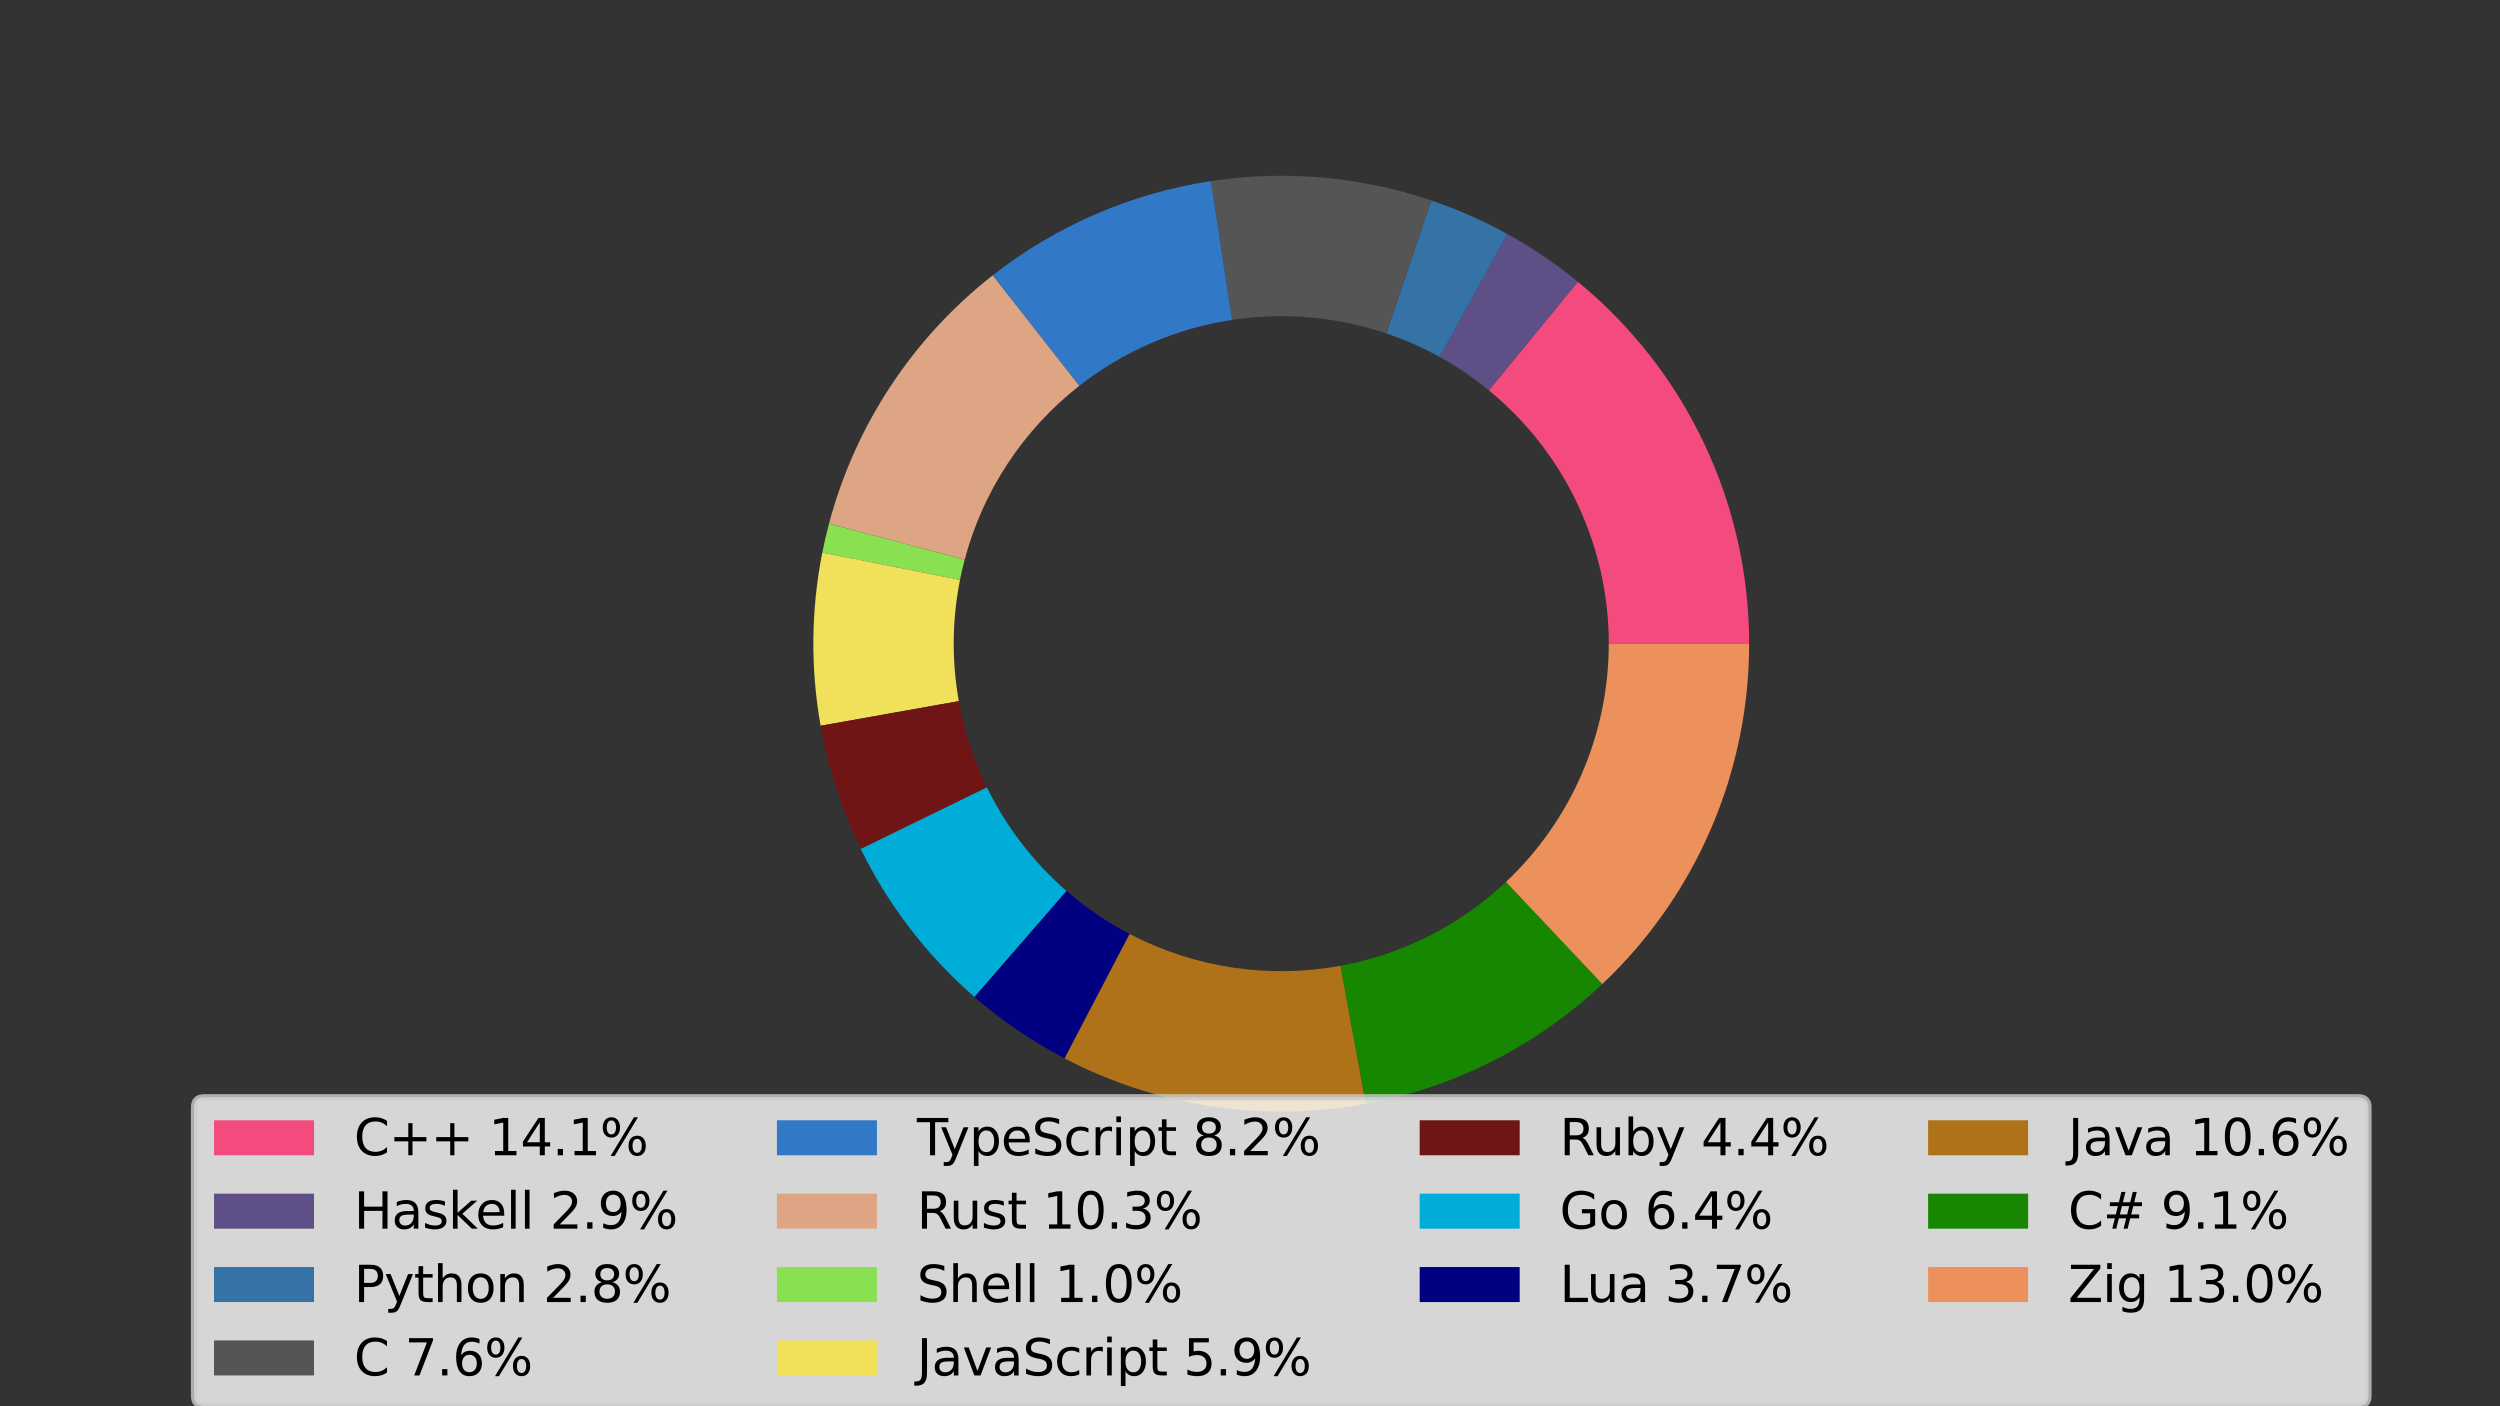 <?xml version="1.0" encoding="utf-8" standalone="no"?>
<!DOCTYPE svg PUBLIC "-//W3C//DTD SVG 1.1//EN"
  "http://www.w3.org/Graphics/SVG/1.1/DTD/svg11.dtd">
<svg xmlns:xlink="http://www.w3.org/1999/xlink" width="400pt" height="225pt" viewBox="0 0 400 225" xmlns="http://www.w3.org/2000/svg" version="1.1">
 <rect x="0" y="0" width="400" height="225" fill="#333333" stroke="none"/>
 <defs>
  <style type="text/css">*{stroke-linejoin: round; stroke-linecap: butt}</style>
 </defs>
 <g id="figure_1">
  <g id="patch_1">
   <path d="M 0 225 
L 400 225 
L 400 0 
L 0 0 
L 0 225 
z
" style="fill: none"/>
  </g>
  <g id="axes_1">
   <g id="patch_2">
    <path d="M 257.405 102.987 
C 257.405 95.232 255.683 87.573 252.365 80.564 
C 249.047 73.554 244.214 67.368 238.215 62.453 
L 252.451 45.081 
C 261.02 52.103 267.924 60.94 272.664 70.954 
C 277.405 80.967 279.864 91.908 279.864 102.987 
z
" clip-path="url(#p835b3490e9)" style="fill: #f34b7d"/>
   </g>
   <g id="patch_3">
    <path d="M 238.215 62.453 
C 236.985 61.445 235.709 60.493 234.392 59.601 
C 233.075 58.709 231.718 57.877 230.325 57.108 
L 241.179 37.446 
C 243.169 38.544 245.107 39.732 246.989 41.007 
C 248.87 42.281 250.693 43.641 252.451 45.081 
z
" clip-path="url(#p835b3490e9)" style="fill: #5e5086"/>
   </g>
   <g id="patch_4">
    <path d="M 230.325 57.108 
C 228.964 56.357 227.57 55.666 226.148 55.039 
C 224.725 54.411 223.276 53.848 221.803 53.349 
L 229.005 32.076 
C 231.108 32.788 233.179 33.593 235.211 34.49 
C 237.244 35.386 239.235 36.372 241.179 37.446 
z
" clip-path="url(#p835b3490e9)" style="fill: #3572a5"/>
   </g>
   <g id="patch_5">
    <path d="M 221.803 53.349 
C 217.849 52.011 213.75 51.149 209.592 50.784 
C 205.433 50.418 201.246 50.55 197.12 51.178 
L 193.742 28.974 
C 199.638 28.078 205.619 27.888 211.559 28.411 
C 217.5 28.933 223.356 30.164 229.005 32.076 
z
" clip-path="url(#p835b3490e9)" style="fill: #555555"/>
   </g>
   <g id="patch_6">
    <path d="M 197.12 51.178 
C 192.678 51.854 188.343 53.097 184.219 54.879 
C 180.095 56.66 176.217 58.965 172.681 61.735 
L 158.829 44.056 
C 163.881 40.098 169.421 36.806 175.312 34.261 
C 181.204 31.716 187.398 29.939 193.742 28.974 
z
" clip-path="url(#p835b3490e9)" style="fill: #3178c6"/>
   </g>
   <g id="patch_7">
    <path d="M 172.681 61.735 
C 168.223 65.227 164.361 69.419 161.245 74.146 
C 158.129 78.874 155.8 84.076 154.348 89.549 
L 132.639 83.789 
C 134.714 75.971 138.042 68.54 142.493 61.786 
C 146.945 55.032 152.462 49.044 158.829 44.056 
z
" clip-path="url(#p835b3490e9)" style="fill: #dea584"/>
   </g>
   <g id="patch_8">
    <path d="M 154.348 89.549 
C 154.206 90.084 154.072 90.621 153.947 91.161 
C 153.822 91.7 153.706 92.241 153.598 92.785 
L 131.569 88.412 
C 131.723 87.636 131.889 86.863 132.067 86.092 
C 132.246 85.322 132.437 84.554 132.639 83.789 
z
" clip-path="url(#p835b3490e9)" style="fill: #89e051"/>
   </g>
   <g id="patch_9">
    <path d="M 153.598 92.785 
C 152.964 95.976 152.63 99.22 152.598 102.474 
C 152.566 105.728 152.837 108.978 153.408 112.181 
L 131.297 116.121 
C 130.482 111.545 130.094 106.902 130.14 102.254 
C 130.185 97.606 130.664 92.972 131.569 88.412 
z
" clip-path="url(#p835b3490e9)" style="fill: #f1e05a"/>
   </g>
   <g id="patch_10">
    <path d="M 153.408 112.181 
C 153.834 114.571 154.425 116.928 155.178 119.236 
C 155.931 121.544 156.843 123.797 157.908 125.978 
L 137.726 135.832 
C 136.204 132.716 134.901 129.497 133.826 126.2 
C 132.751 122.903 131.906 119.536 131.297 116.121 
z
" clip-path="url(#p835b3490e9)" style="fill: #701516"/>
   </g>
   <g id="patch_11">
    <path d="M 157.908 125.978 
C 159.449 129.134 161.303 132.127 163.442 134.912 
C 165.582 137.697 167.996 140.26 170.648 142.562 
L 155.926 159.523 
C 152.137 156.234 148.688 152.573 145.632 148.594 
C 142.576 144.616 139.927 140.34 137.726 135.832 
z
" clip-path="url(#p835b3490e9)" style="fill: #00add8"/>
   </g>
   <g id="patch_12">
    <path d="M 170.648 142.562 
C 172.188 143.899 173.805 145.145 175.491 146.294 
C 177.177 147.442 178.928 148.491 180.736 149.436 
L 170.337 169.342 
C 167.754 167.993 165.252 166.494 162.844 164.854 
C 160.436 163.213 158.126 161.433 155.926 159.523 
z
" clip-path="url(#p835b3490e9)" style="fill: #000080"/>
   </g>
   <g id="patch_13">
    <path d="M 180.736 149.436 
C 185.883 152.125 191.442 153.939 197.185 154.806 
C 202.927 155.672 208.774 155.577 214.486 154.526 
L 218.551 176.614 
C 210.392 178.116 202.039 178.251 193.835 177.014 
C 185.632 175.776 177.69 173.184 170.337 169.342 
z
" clip-path="url(#p835b3490e9)" style="fill: #b07219"/>
   </g>
   <g id="patch_14">
    <path d="M 214.486 154.526 
C 219.426 153.617 224.21 152.002 228.691 149.731 
C 233.172 147.46 237.303 144.556 240.957 141.11 
L 256.367 157.448 
C 251.147 162.372 245.245 166.52 238.844 169.764 
C 232.443 173.008 225.609 175.315 218.551 176.614 
z
" clip-path="url(#p835b3490e9)" style="fill: #178600"/>
   </g>
   <g id="patch_15">
    <path d="M 240.957 141.11 
C 246.151 136.211 250.289 130.302 253.117 123.747 
C 255.946 117.191 257.405 110.126 257.405 102.987 
L 279.864 102.987 
C 279.864 113.186 277.78 123.279 273.739 132.644 
C 269.699 142.009 263.787 150.45 256.367 157.448 
z
" clip-path="url(#p835b3490e9)" style="fill: #ec915c"/>
   </g>
  </g>
  <g id="axes_2">
   <g id="legend_1">
    <g id="patch_16">
     <path d="M 32.645 224.935 
L 377.355 224.935 
Q 378.955 224.935 378.955 223.335 
L 378.955 177.165 
Q 378.955 175.565 377.355 175.565 
L 32.645 175.565 
Q 31.045 175.565 31.045 177.165 
L 31.045 223.335 
Q 31.045 224.935 32.645 224.935 
z
" style="fill: #ffffff; opacity: 0.8; stroke: #cccccc; stroke-linejoin: miter"/>
    </g>
    <g id="patch_17">
     <path d="M 34.245 184.844 
L 50.245 184.844 
L 50.245 179.244 
L 34.245 179.244 
z
" style="fill: #f34b7d"/>
    </g>
    <g id="text_1">
     <!-- C++ 14.1% -->
     <g transform="translate(56.645 184.844) scale(0.08 -0.08)">
      <defs>
       <path id="DejaVuSans-43" d="M 4122 4306 
L 4122 3641 
Q 3803 3938 3442 4084 
Q 3081 4231 2675 4231 
Q 1875 4231 1450 3742 
Q 1025 3253 1025 2328 
Q 1025 1406 1450 917 
Q 1875 428 2675 428 
Q 3081 428 3442 575 
Q 3803 722 4122 1019 
L 4122 359 
Q 3791 134 3420 21 
Q 3050 -91 2638 -91 
Q 1578 -91 968 557 
Q 359 1206 359 2328 
Q 359 3453 968 4101 
Q 1578 4750 2638 4750 
Q 3056 4750 3426 4639 
Q 3797 4528 4122 4306 
z
" transform="scale(0.016)"/>
       <path id="DejaVuSans-2b" d="M 2944 4013 
L 2944 2272 
L 4684 2272 
L 4684 1741 
L 2944 1741 
L 2944 0 
L 2419 0 
L 2419 1741 
L 678 1741 
L 678 2272 
L 2419 2272 
L 2419 4013 
L 2944 4013 
z
" transform="scale(0.016)"/>
       <path id="DejaVuSans-20" transform="scale(0.016)"/>
       <path id="DejaVuSans-31" d="M 794 531 
L 1825 531 
L 1825 4091 
L 703 3866 
L 703 4441 
L 1819 4666 
L 2450 4666 
L 2450 531 
L 3481 531 
L 3481 0 
L 794 0 
L 794 531 
z
" transform="scale(0.016)"/>
       <path id="DejaVuSans-34" d="M 2419 4116 
L 825 1625 
L 2419 1625 
L 2419 4116 
z
M 2253 4666 
L 3047 4666 
L 3047 1625 
L 3713 1625 
L 3713 1100 
L 3047 1100 
L 3047 0 
L 2419 0 
L 2419 1100 
L 313 1100 
L 313 1709 
L 2253 4666 
z
" transform="scale(0.016)"/>
       <path id="DejaVuSans-2e" d="M 684 794 
L 1344 794 
L 1344 0 
L 684 0 
L 684 794 
z
" transform="scale(0.016)"/>
       <path id="DejaVuSans-25" d="M 4653 2053 
Q 4381 2053 4226 1822 
Q 4072 1591 4072 1178 
Q 4072 772 4226 539 
Q 4381 306 4653 306 
Q 4919 306 5073 539 
Q 5228 772 5228 1178 
Q 5228 1588 5073 1820 
Q 4919 2053 4653 2053 
z
M 4653 2450 
Q 5147 2450 5437 2106 
Q 5728 1763 5728 1178 
Q 5728 594 5436 251 
Q 5144 -91 4653 -91 
Q 4153 -91 3862 251 
Q 3572 594 3572 1178 
Q 3572 1766 3864 2108 
Q 4156 2450 4653 2450 
z
M 1428 4353 
Q 1159 4353 1004 4120 
Q 850 3888 850 3481 
Q 850 3069 1003 2837 
Q 1156 2606 1428 2606 
Q 1700 2606 1854 2837 
Q 2009 3069 2009 3481 
Q 2009 3884 1853 4118 
Q 1697 4353 1428 4353 
z
M 4250 4750 
L 4750 4750 
L 1831 -91 
L 1331 -91 
L 4250 4750 
z
M 1428 4750 
Q 1922 4750 2215 4408 
Q 2509 4066 2509 3481 
Q 2509 2891 2217 2550 
Q 1925 2209 1428 2209 
Q 931 2209 642 2551 
Q 353 2894 353 3481 
Q 353 4063 643 4406 
Q 934 4750 1428 4750 
z
" transform="scale(0.016)"/>
      </defs>
      <use xlink:href="#DejaVuSans-43"/>
      <use xlink:href="#DejaVuSans-2b" transform="translate(69.824 0)"/>
      <use xlink:href="#DejaVuSans-2b" transform="translate(153.613 0)"/>
      <use xlink:href="#DejaVuSans-20" transform="translate(237.402 0)"/>
      <use xlink:href="#DejaVuSans-31" transform="translate(269.189 0)"/>
      <use xlink:href="#DejaVuSans-34" transform="translate(332.812 0)"/>
      <use xlink:href="#DejaVuSans-2e" transform="translate(396.436 0)"/>
      <use xlink:href="#DejaVuSans-31" transform="translate(428.223 0)"/>
      <use xlink:href="#DejaVuSans-25" transform="translate(491.846 0)"/>
     </g>
    </g>
    <g id="patch_18">
     <path d="M 34.245 196.586 
L 50.245 196.586 
L 50.245 190.986 
L 34.245 190.986 
z
" style="fill: #5e5086"/>
    </g>
    <g id="text_2">
     <!-- Haskell 2.9% -->
     <g transform="translate(56.645 196.586) scale(0.08 -0.08)">
      <defs>
       <path id="DejaVuSans-48" d="M 628 4666 
L 1259 4666 
L 1259 2753 
L 3553 2753 
L 3553 4666 
L 4184 4666 
L 4184 0 
L 3553 0 
L 3553 2222 
L 1259 2222 
L 1259 0 
L 628 0 
L 628 4666 
z
" transform="scale(0.016)"/>
       <path id="DejaVuSans-61" d="M 2194 1759 
Q 1497 1759 1228 1600 
Q 959 1441 959 1056 
Q 959 750 1161 570 
Q 1363 391 1709 391 
Q 2188 391 2477 730 
Q 2766 1069 2766 1631 
L 2766 1759 
L 2194 1759 
z
M 3341 1997 
L 3341 0 
L 2766 0 
L 2766 531 
Q 2569 213 2275 61 
Q 1981 -91 1556 -91 
Q 1019 -91 701 211 
Q 384 513 384 1019 
Q 384 1609 779 1909 
Q 1175 2209 1959 2209 
L 2766 2209 
L 2766 2266 
Q 2766 2663 2505 2880 
Q 2244 3097 1772 3097 
Q 1472 3097 1187 3025 
Q 903 2953 641 2809 
L 641 3341 
Q 956 3463 1253 3523 
Q 1550 3584 1831 3584 
Q 2591 3584 2966 3190 
Q 3341 2797 3341 1997 
z
" transform="scale(0.016)"/>
       <path id="DejaVuSans-73" d="M 2834 3397 
L 2834 2853 
Q 2591 2978 2328 3040 
Q 2066 3103 1784 3103 
Q 1356 3103 1142 2972 
Q 928 2841 928 2578 
Q 928 2378 1081 2264 
Q 1234 2150 1697 2047 
L 1894 2003 
Q 2506 1872 2764 1633 
Q 3022 1394 3022 966 
Q 3022 478 2636 193 
Q 2250 -91 1575 -91 
Q 1294 -91 989 -36 
Q 684 19 347 128 
L 347 722 
Q 666 556 975 473 
Q 1284 391 1588 391 
Q 1994 391 2212 530 
Q 2431 669 2431 922 
Q 2431 1156 2273 1281 
Q 2116 1406 1581 1522 
L 1381 1569 
Q 847 1681 609 1914 
Q 372 2147 372 2553 
Q 372 3047 722 3315 
Q 1072 3584 1716 3584 
Q 2034 3584 2315 3537 
Q 2597 3491 2834 3397 
z
" transform="scale(0.016)"/>
       <path id="DejaVuSans-6b" d="M 581 4863 
L 1159 4863 
L 1159 1991 
L 2875 3500 
L 3609 3500 
L 1753 1863 
L 3688 0 
L 2938 0 
L 1159 1709 
L 1159 0 
L 581 0 
L 581 4863 
z
" transform="scale(0.016)"/>
       <path id="DejaVuSans-65" d="M 3597 1894 
L 3597 1613 
L 953 1613 
Q 991 1019 1311 708 
Q 1631 397 2203 397 
Q 2534 397 2845 478 
Q 3156 559 3463 722 
L 3463 178 
Q 3153 47 2828 -22 
Q 2503 -91 2169 -91 
Q 1331 -91 842 396 
Q 353 884 353 1716 
Q 353 2575 817 3079 
Q 1281 3584 2069 3584 
Q 2775 3584 3186 3129 
Q 3597 2675 3597 1894 
z
M 3022 2063 
Q 3016 2534 2758 2815 
Q 2500 3097 2075 3097 
Q 1594 3097 1305 2825 
Q 1016 2553 972 2059 
L 3022 2063 
z
" transform="scale(0.016)"/>
       <path id="DejaVuSans-6c" d="M 603 4863 
L 1178 4863 
L 1178 0 
L 603 0 
L 603 4863 
z
" transform="scale(0.016)"/>
       <path id="DejaVuSans-32" d="M 1228 531 
L 3431 531 
L 3431 0 
L 469 0 
L 469 531 
Q 828 903 1448 1529 
Q 2069 2156 2228 2338 
Q 2531 2678 2651 2914 
Q 2772 3150 2772 3378 
Q 2772 3750 2511 3984 
Q 2250 4219 1831 4219 
Q 1534 4219 1204 4116 
Q 875 4013 500 3803 
L 500 4441 
Q 881 4594 1212 4672 
Q 1544 4750 1819 4750 
Q 2544 4750 2975 4387 
Q 3406 4025 3406 3419 
Q 3406 3131 3298 2873 
Q 3191 2616 2906 2266 
Q 2828 2175 2409 1742 
Q 1991 1309 1228 531 
z
" transform="scale(0.016)"/>
       <path id="DejaVuSans-39" d="M 703 97 
L 703 672 
Q 941 559 1184 500 
Q 1428 441 1663 441 
Q 2288 441 2617 861 
Q 2947 1281 2994 2138 
Q 2813 1869 2534 1725 
Q 2256 1581 1919 1581 
Q 1219 1581 811 2004 
Q 403 2428 403 3163 
Q 403 3881 828 4315 
Q 1253 4750 1959 4750 
Q 2769 4750 3195 4129 
Q 3622 3509 3622 2328 
Q 3622 1225 3098 567 
Q 2575 -91 1691 -91 
Q 1453 -91 1209 -44 
Q 966 3 703 97 
z
M 1959 2075 
Q 2384 2075 2632 2365 
Q 2881 2656 2881 3163 
Q 2881 3666 2632 3958 
Q 2384 4250 1959 4250 
Q 1534 4250 1286 3958 
Q 1038 3666 1038 3163 
Q 1038 2656 1286 2365 
Q 1534 2075 1959 2075 
z
" transform="scale(0.016)"/>
      </defs>
      <use xlink:href="#DejaVuSans-48"/>
      <use xlink:href="#DejaVuSans-61" transform="translate(75.195 0)"/>
      <use xlink:href="#DejaVuSans-73" transform="translate(136.475 0)"/>
      <use xlink:href="#DejaVuSans-6b" transform="translate(188.574 0)"/>
      <use xlink:href="#DejaVuSans-65" transform="translate(242.859 0)"/>
      <use xlink:href="#DejaVuSans-6c" transform="translate(304.383 0)"/>
      <use xlink:href="#DejaVuSans-6c" transform="translate(332.166 0)"/>
      <use xlink:href="#DejaVuSans-20" transform="translate(359.949 0)"/>
      <use xlink:href="#DejaVuSans-32" transform="translate(391.736 0)"/>
      <use xlink:href="#DejaVuSans-2e" transform="translate(455.359 0)"/>
      <use xlink:href="#DejaVuSans-39" transform="translate(487.146 0)"/>
      <use xlink:href="#DejaVuSans-25" transform="translate(550.77 0)"/>
     </g>
    </g>
    <g id="patch_19">
     <path d="M 34.245 208.329 
L 50.245 208.329 
L 50.245 202.729 
L 34.245 202.729 
z
" style="fill: #3572a5"/>
    </g>
    <g id="text_3">
     <!-- Python 2.8% -->
     <g transform="translate(56.645 208.329) scale(0.08 -0.08)">
      <defs>
       <path id="DejaVuSans-50" d="M 1259 4147 
L 1259 2394 
L 2053 2394 
Q 2494 2394 2734 2622 
Q 2975 2850 2975 3272 
Q 2975 3691 2734 3919 
Q 2494 4147 2053 4147 
L 1259 4147 
z
M 628 4666 
L 2053 4666 
Q 2838 4666 3239 4311 
Q 3641 3956 3641 3272 
Q 3641 2581 3239 2228 
Q 2838 1875 2053 1875 
L 1259 1875 
L 1259 0 
L 628 0 
L 628 4666 
z
" transform="scale(0.016)"/>
       <path id="DejaVuSans-79" d="M 2059 -325 
Q 1816 -950 1584 -1140 
Q 1353 -1331 966 -1331 
L 506 -1331 
L 506 -850 
L 844 -850 
Q 1081 -850 1212 -737 
Q 1344 -625 1503 -206 
L 1606 56 
L 191 3500 
L 800 3500 
L 1894 763 
L 2988 3500 
L 3597 3500 
L 2059 -325 
z
" transform="scale(0.016)"/>
       <path id="DejaVuSans-74" d="M 1172 4494 
L 1172 3500 
L 2356 3500 
L 2356 3053 
L 1172 3053 
L 1172 1153 
Q 1172 725 1289 603 
Q 1406 481 1766 481 
L 2356 481 
L 2356 0 
L 1766 0 
Q 1100 0 847 248 
Q 594 497 594 1153 
L 594 3053 
L 172 3053 
L 172 3500 
L 594 3500 
L 594 4494 
L 1172 4494 
z
" transform="scale(0.016)"/>
       <path id="DejaVuSans-68" d="M 3513 2113 
L 3513 0 
L 2938 0 
L 2938 2094 
Q 2938 2591 2744 2837 
Q 2550 3084 2163 3084 
Q 1697 3084 1428 2787 
Q 1159 2491 1159 1978 
L 1159 0 
L 581 0 
L 581 4863 
L 1159 4863 
L 1159 2956 
Q 1366 3272 1645 3428 
Q 1925 3584 2291 3584 
Q 2894 3584 3203 3211 
Q 3513 2838 3513 2113 
z
" transform="scale(0.016)"/>
       <path id="DejaVuSans-6f" d="M 1959 3097 
Q 1497 3097 1228 2736 
Q 959 2375 959 1747 
Q 959 1119 1226 758 
Q 1494 397 1959 397 
Q 2419 397 2687 759 
Q 2956 1122 2956 1747 
Q 2956 2369 2687 2733 
Q 2419 3097 1959 3097 
z
M 1959 3584 
Q 2709 3584 3137 3096 
Q 3566 2609 3566 1747 
Q 3566 888 3137 398 
Q 2709 -91 1959 -91 
Q 1206 -91 779 398 
Q 353 888 353 1747 
Q 353 2609 779 3096 
Q 1206 3584 1959 3584 
z
" transform="scale(0.016)"/>
       <path id="DejaVuSans-6e" d="M 3513 2113 
L 3513 0 
L 2938 0 
L 2938 2094 
Q 2938 2591 2744 2837 
Q 2550 3084 2163 3084 
Q 1697 3084 1428 2787 
Q 1159 2491 1159 1978 
L 1159 0 
L 581 0 
L 581 3500 
L 1159 3500 
L 1159 2956 
Q 1366 3272 1645 3428 
Q 1925 3584 2291 3584 
Q 2894 3584 3203 3211 
Q 3513 2838 3513 2113 
z
" transform="scale(0.016)"/>
       <path id="DejaVuSans-38" d="M 2034 2216 
Q 1584 2216 1326 1975 
Q 1069 1734 1069 1313 
Q 1069 891 1326 650 
Q 1584 409 2034 409 
Q 2484 409 2743 651 
Q 3003 894 3003 1313 
Q 3003 1734 2745 1975 
Q 2488 2216 2034 2216 
z
M 1403 2484 
Q 997 2584 770 2862 
Q 544 3141 544 3541 
Q 544 4100 942 4425 
Q 1341 4750 2034 4750 
Q 2731 4750 3128 4425 
Q 3525 4100 3525 3541 
Q 3525 3141 3298 2862 
Q 3072 2584 2669 2484 
Q 3125 2378 3379 2068 
Q 3634 1759 3634 1313 
Q 3634 634 3220 271 
Q 2806 -91 2034 -91 
Q 1263 -91 848 271 
Q 434 634 434 1313 
Q 434 1759 690 2068 
Q 947 2378 1403 2484 
z
M 1172 3481 
Q 1172 3119 1398 2916 
Q 1625 2713 2034 2713 
Q 2441 2713 2670 2916 
Q 2900 3119 2900 3481 
Q 2900 3844 2670 4047 
Q 2441 4250 2034 4250 
Q 1625 4250 1398 4047 
Q 1172 3844 1172 3481 
z
" transform="scale(0.016)"/>
      </defs>
      <use xlink:href="#DejaVuSans-50"/>
      <use xlink:href="#DejaVuSans-79" transform="translate(60.303 0)"/>
      <use xlink:href="#DejaVuSans-74" transform="translate(119.482 0)"/>
      <use xlink:href="#DejaVuSans-68" transform="translate(158.691 0)"/>
      <use xlink:href="#DejaVuSans-6f" transform="translate(222.07 0)"/>
      <use xlink:href="#DejaVuSans-6e" transform="translate(283.252 0)"/>
      <use xlink:href="#DejaVuSans-20" transform="translate(346.631 0)"/>
      <use xlink:href="#DejaVuSans-32" transform="translate(378.418 0)"/>
      <use xlink:href="#DejaVuSans-2e" transform="translate(442.041 0)"/>
      <use xlink:href="#DejaVuSans-38" transform="translate(473.828 0)"/>
      <use xlink:href="#DejaVuSans-25" transform="translate(537.451 0)"/>
     </g>
    </g>
    <g id="patch_20">
     <path d="M 34.245 220.071 
L 50.245 220.071 
L 50.245 214.471 
L 34.245 214.471 
z
" style="fill: #555555"/>
    </g>
    <g id="text_4">
     <!-- C 7.6% -->
     <g transform="translate(56.645 220.071) scale(0.08 -0.08)">
      <defs>
       <path id="DejaVuSans-37" d="M 525 4666 
L 3525 4666 
L 3525 4397 
L 1831 0 
L 1172 0 
L 2766 4134 
L 525 4134 
L 525 4666 
z
" transform="scale(0.016)"/>
       <path id="DejaVuSans-36" d="M 2113 2584 
Q 1688 2584 1439 2293 
Q 1191 2003 1191 1497 
Q 1191 994 1439 701 
Q 1688 409 2113 409 
Q 2538 409 2786 701 
Q 3034 994 3034 1497 
Q 3034 2003 2786 2293 
Q 2538 2584 2113 2584 
z
M 3366 4563 
L 3366 3988 
Q 3128 4100 2886 4159 
Q 2644 4219 2406 4219 
Q 1781 4219 1451 3797 
Q 1122 3375 1075 2522 
Q 1259 2794 1537 2939 
Q 1816 3084 2150 3084 
Q 2853 3084 3261 2657 
Q 3669 2231 3669 1497 
Q 3669 778 3244 343 
Q 2819 -91 2113 -91 
Q 1303 -91 875 529 
Q 447 1150 447 2328 
Q 447 3434 972 4092 
Q 1497 4750 2381 4750 
Q 2619 4750 2861 4703 
Q 3103 4656 3366 4563 
z
" transform="scale(0.016)"/>
      </defs>
      <use xlink:href="#DejaVuSans-43"/>
      <use xlink:href="#DejaVuSans-20" transform="translate(69.824 0)"/>
      <use xlink:href="#DejaVuSans-37" transform="translate(101.611 0)"/>
      <use xlink:href="#DejaVuSans-2e" transform="translate(165.234 0)"/>
      <use xlink:href="#DejaVuSans-36" transform="translate(197.021 0)"/>
      <use xlink:href="#DejaVuSans-25" transform="translate(260.645 0)"/>
     </g>
    </g>
    <g id="patch_21">
     <path d="M 124.308 184.844 
L 140.308 184.844 
L 140.308 179.244 
L 124.308 179.244 
z
" style="fill: #3178c6"/>
    </g>
    <g id="text_5">
     <!-- TypeScript 8.2% -->
     <g transform="translate(146.708 184.844) scale(0.08 -0.08)">
      <defs>
       <path id="DejaVuSans-54" d="M -19 4666 
L 3928 4666 
L 3928 4134 
L 2272 4134 
L 2272 0 
L 1638 0 
L 1638 4134 
L -19 4134 
L -19 4666 
z
" transform="scale(0.016)"/>
       <path id="DejaVuSans-70" d="M 1159 525 
L 1159 -1331 
L 581 -1331 
L 581 3500 
L 1159 3500 
L 1159 2969 
Q 1341 3281 1617 3432 
Q 1894 3584 2278 3584 
Q 2916 3584 3314 3078 
Q 3713 2572 3713 1747 
Q 3713 922 3314 415 
Q 2916 -91 2278 -91 
Q 1894 -91 1617 61 
Q 1341 213 1159 525 
z
M 3116 1747 
Q 3116 2381 2855 2742 
Q 2594 3103 2138 3103 
Q 1681 3103 1420 2742 
Q 1159 2381 1159 1747 
Q 1159 1113 1420 752 
Q 1681 391 2138 391 
Q 2594 391 2855 752 
Q 3116 1113 3116 1747 
z
" transform="scale(0.016)"/>
       <path id="DejaVuSans-53" d="M 3425 4513 
L 3425 3897 
Q 3066 4069 2747 4153 
Q 2428 4238 2131 4238 
Q 1616 4238 1336 4038 
Q 1056 3838 1056 3469 
Q 1056 3159 1242 3001 
Q 1428 2844 1947 2747 
L 2328 2669 
Q 3034 2534 3370 2195 
Q 3706 1856 3706 1288 
Q 3706 609 3251 259 
Q 2797 -91 1919 -91 
Q 1588 -91 1214 -16 
Q 841 59 441 206 
L 441 856 
Q 825 641 1194 531 
Q 1563 422 1919 422 
Q 2459 422 2753 634 
Q 3047 847 3047 1241 
Q 3047 1584 2836 1778 
Q 2625 1972 2144 2069 
L 1759 2144 
Q 1053 2284 737 2584 
Q 422 2884 422 3419 
Q 422 4038 858 4394 
Q 1294 4750 2059 4750 
Q 2388 4750 2728 4690 
Q 3069 4631 3425 4513 
z
" transform="scale(0.016)"/>
       <path id="DejaVuSans-63" d="M 3122 3366 
L 3122 2828 
Q 2878 2963 2633 3030 
Q 2388 3097 2138 3097 
Q 1578 3097 1268 2742 
Q 959 2388 959 1747 
Q 959 1106 1268 751 
Q 1578 397 2138 397 
Q 2388 397 2633 464 
Q 2878 531 3122 666 
L 3122 134 
Q 2881 22 2623 -34 
Q 2366 -91 2075 -91 
Q 1284 -91 818 406 
Q 353 903 353 1747 
Q 353 2603 823 3093 
Q 1294 3584 2113 3584 
Q 2378 3584 2631 3529 
Q 2884 3475 3122 3366 
z
" transform="scale(0.016)"/>
       <path id="DejaVuSans-72" d="M 2631 2963 
Q 2534 3019 2420 3045 
Q 2306 3072 2169 3072 
Q 1681 3072 1420 2755 
Q 1159 2438 1159 1844 
L 1159 0 
L 581 0 
L 581 3500 
L 1159 3500 
L 1159 2956 
Q 1341 3275 1631 3429 
Q 1922 3584 2338 3584 
Q 2397 3584 2469 3576 
Q 2541 3569 2628 3553 
L 2631 2963 
z
" transform="scale(0.016)"/>
       <path id="DejaVuSans-69" d="M 603 3500 
L 1178 3500 
L 1178 0 
L 603 0 
L 603 3500 
z
M 603 4863 
L 1178 4863 
L 1178 4134 
L 603 4134 
L 603 4863 
z
" transform="scale(0.016)"/>
      </defs>
      <use xlink:href="#DejaVuSans-54"/>
      <use xlink:href="#DejaVuSans-79" transform="translate(45.459 0)"/>
      <use xlink:href="#DejaVuSans-70" transform="translate(104.639 0)"/>
      <use xlink:href="#DejaVuSans-65" transform="translate(168.115 0)"/>
      <use xlink:href="#DejaVuSans-53" transform="translate(229.639 0)"/>
      <use xlink:href="#DejaVuSans-63" transform="translate(293.115 0)"/>
      <use xlink:href="#DejaVuSans-72" transform="translate(348.096 0)"/>
      <use xlink:href="#DejaVuSans-69" transform="translate(389.209 0)"/>
      <use xlink:href="#DejaVuSans-70" transform="translate(416.992 0)"/>
      <use xlink:href="#DejaVuSans-74" transform="translate(480.469 0)"/>
      <use xlink:href="#DejaVuSans-20" transform="translate(519.678 0)"/>
      <use xlink:href="#DejaVuSans-38" transform="translate(551.465 0)"/>
      <use xlink:href="#DejaVuSans-2e" transform="translate(615.088 0)"/>
      <use xlink:href="#DejaVuSans-32" transform="translate(646.875 0)"/>
      <use xlink:href="#DejaVuSans-25" transform="translate(710.498 0)"/>
     </g>
    </g>
    <g id="patch_22">
     <path d="M 124.308 196.586 
L 140.308 196.586 
L 140.308 190.986 
L 124.308 190.986 
z
" style="fill: #dea584"/>
    </g>
    <g id="text_6">
     <!-- Rust 10.3% -->
     <g transform="translate(146.708 196.586) scale(0.08 -0.08)">
      <defs>
       <path id="DejaVuSans-52" d="M 2841 2188 
Q 3044 2119 3236 1894 
Q 3428 1669 3622 1275 
L 4263 0 
L 3584 0 
L 2988 1197 
Q 2756 1666 2539 1819 
Q 2322 1972 1947 1972 
L 1259 1972 
L 1259 0 
L 628 0 
L 628 4666 
L 2053 4666 
Q 2853 4666 3247 4331 
Q 3641 3997 3641 3322 
Q 3641 2881 3436 2590 
Q 3231 2300 2841 2188 
z
M 1259 4147 
L 1259 2491 
L 2053 2491 
Q 2509 2491 2742 2702 
Q 2975 2913 2975 3322 
Q 2975 3731 2742 3939 
Q 2509 4147 2053 4147 
L 1259 4147 
z
" transform="scale(0.016)"/>
       <path id="DejaVuSans-75" d="M 544 1381 
L 544 3500 
L 1119 3500 
L 1119 1403 
Q 1119 906 1312 657 
Q 1506 409 1894 409 
Q 2359 409 2629 706 
Q 2900 1003 2900 1516 
L 2900 3500 
L 3475 3500 
L 3475 0 
L 2900 0 
L 2900 538 
Q 2691 219 2414 64 
Q 2138 -91 1772 -91 
Q 1169 -91 856 284 
Q 544 659 544 1381 
z
M 1991 3584 
L 1991 3584 
z
" transform="scale(0.016)"/>
       <path id="DejaVuSans-30" d="M 2034 4250 
Q 1547 4250 1301 3770 
Q 1056 3291 1056 2328 
Q 1056 1369 1301 889 
Q 1547 409 2034 409 
Q 2525 409 2770 889 
Q 3016 1369 3016 2328 
Q 3016 3291 2770 3770 
Q 2525 4250 2034 4250 
z
M 2034 4750 
Q 2819 4750 3233 4129 
Q 3647 3509 3647 2328 
Q 3647 1150 3233 529 
Q 2819 -91 2034 -91 
Q 1250 -91 836 529 
Q 422 1150 422 2328 
Q 422 3509 836 4129 
Q 1250 4750 2034 4750 
z
" transform="scale(0.016)"/>
       <path id="DejaVuSans-33" d="M 2597 2516 
Q 3050 2419 3304 2112 
Q 3559 1806 3559 1356 
Q 3559 666 3084 287 
Q 2609 -91 1734 -91 
Q 1441 -91 1130 -33 
Q 819 25 488 141 
L 488 750 
Q 750 597 1062 519 
Q 1375 441 1716 441 
Q 2309 441 2620 675 
Q 2931 909 2931 1356 
Q 2931 1769 2642 2001 
Q 2353 2234 1838 2234 
L 1294 2234 
L 1294 2753 
L 1863 2753 
Q 2328 2753 2575 2939 
Q 2822 3125 2822 3475 
Q 2822 3834 2567 4026 
Q 2313 4219 1838 4219 
Q 1578 4219 1281 4162 
Q 984 4106 628 3988 
L 628 4550 
Q 988 4650 1302 4700 
Q 1616 4750 1894 4750 
Q 2613 4750 3031 4423 
Q 3450 4097 3450 3541 
Q 3450 3153 3228 2886 
Q 3006 2619 2597 2516 
z
" transform="scale(0.016)"/>
      </defs>
      <use xlink:href="#DejaVuSans-52"/>
      <use xlink:href="#DejaVuSans-75" transform="translate(64.982 0)"/>
      <use xlink:href="#DejaVuSans-73" transform="translate(128.361 0)"/>
      <use xlink:href="#DejaVuSans-74" transform="translate(180.461 0)"/>
      <use xlink:href="#DejaVuSans-20" transform="translate(219.67 0)"/>
      <use xlink:href="#DejaVuSans-31" transform="translate(251.457 0)"/>
      <use xlink:href="#DejaVuSans-30" transform="translate(315.08 0)"/>
      <use xlink:href="#DejaVuSans-2e" transform="translate(378.703 0)"/>
      <use xlink:href="#DejaVuSans-33" transform="translate(410.49 0)"/>
      <use xlink:href="#DejaVuSans-25" transform="translate(474.113 0)"/>
     </g>
    </g>
    <g id="patch_23">
     <path d="M 124.308 208.329 
L 140.308 208.329 
L 140.308 202.729 
L 124.308 202.729 
z
" style="fill: #89e051"/>
    </g>
    <g id="text_7">
     <!-- Shell 1.0% -->
     <g transform="translate(146.708 208.329) scale(0.08 -0.08)">
      <use xlink:href="#DejaVuSans-53"/>
      <use xlink:href="#DejaVuSans-68" transform="translate(63.477 0)"/>
      <use xlink:href="#DejaVuSans-65" transform="translate(126.855 0)"/>
      <use xlink:href="#DejaVuSans-6c" transform="translate(188.379 0)"/>
      <use xlink:href="#DejaVuSans-6c" transform="translate(216.162 0)"/>
      <use xlink:href="#DejaVuSans-20" transform="translate(243.945 0)"/>
      <use xlink:href="#DejaVuSans-31" transform="translate(275.732 0)"/>
      <use xlink:href="#DejaVuSans-2e" transform="translate(339.355 0)"/>
      <use xlink:href="#DejaVuSans-30" transform="translate(371.143 0)"/>
      <use xlink:href="#DejaVuSans-25" transform="translate(434.766 0)"/>
     </g>
    </g>
    <g id="patch_24">
     <path d="M 124.308 220.071 
L 140.308 220.071 
L 140.308 214.471 
L 124.308 214.471 
z
" style="fill: #f1e05a"/>
    </g>
    <g id="text_8">
     <!-- JavaScript 5.9% -->
     <g transform="translate(146.708 220.071) scale(0.08 -0.08)">
      <defs>
       <path id="DejaVuSans-4a" d="M 628 4666 
L 1259 4666 
L 1259 325 
Q 1259 -519 939 -900 
Q 619 -1281 -91 -1281 
L -331 -1281 
L -331 -750 
L -134 -750 
Q 284 -750 456 -515 
Q 628 -281 628 325 
L 628 4666 
z
" transform="scale(0.016)"/>
       <path id="DejaVuSans-76" d="M 191 3500 
L 800 3500 
L 1894 563 
L 2988 3500 
L 3597 3500 
L 2284 0 
L 1503 0 
L 191 3500 
z
" transform="scale(0.016)"/>
       <path id="DejaVuSans-35" d="M 691 4666 
L 3169 4666 
L 3169 4134 
L 1269 4134 
L 1269 2991 
Q 1406 3038 1543 3061 
Q 1681 3084 1819 3084 
Q 2600 3084 3056 2656 
Q 3513 2228 3513 1497 
Q 3513 744 3044 326 
Q 2575 -91 1722 -91 
Q 1428 -91 1123 -41 
Q 819 9 494 109 
L 494 744 
Q 775 591 1075 516 
Q 1375 441 1709 441 
Q 2250 441 2565 725 
Q 2881 1009 2881 1497 
Q 2881 1984 2565 2268 
Q 2250 2553 1709 2553 
Q 1456 2553 1204 2497 
Q 953 2441 691 2322 
L 691 4666 
z
" transform="scale(0.016)"/>
      </defs>
      <use xlink:href="#DejaVuSans-4a"/>
      <use xlink:href="#DejaVuSans-61" transform="translate(29.492 0)"/>
      <use xlink:href="#DejaVuSans-76" transform="translate(90.771 0)"/>
      <use xlink:href="#DejaVuSans-61" transform="translate(149.951 0)"/>
      <use xlink:href="#DejaVuSans-53" transform="translate(211.23 0)"/>
      <use xlink:href="#DejaVuSans-63" transform="translate(274.707 0)"/>
      <use xlink:href="#DejaVuSans-72" transform="translate(329.688 0)"/>
      <use xlink:href="#DejaVuSans-69" transform="translate(370.801 0)"/>
      <use xlink:href="#DejaVuSans-70" transform="translate(398.584 0)"/>
      <use xlink:href="#DejaVuSans-74" transform="translate(462.061 0)"/>
      <use xlink:href="#DejaVuSans-20" transform="translate(501.27 0)"/>
      <use xlink:href="#DejaVuSans-35" transform="translate(533.057 0)"/>
      <use xlink:href="#DejaVuSans-2e" transform="translate(596.68 0)"/>
      <use xlink:href="#DejaVuSans-39" transform="translate(628.467 0)"/>
      <use xlink:href="#DejaVuSans-25" transform="translate(692.09 0)"/>
     </g>
    </g>
    <g id="patch_25">
     <path d="M 227.15 184.844 
L 243.15 184.844 
L 243.15 179.244 
L 227.15 179.244 
z
" style="fill: #701516"/>
    </g>
    <g id="text_9">
     <!-- Ruby 4.4% -->
     <g transform="translate(249.55 184.844) scale(0.08 -0.08)">
      <defs>
       <path id="DejaVuSans-62" d="M 3116 1747 
Q 3116 2381 2855 2742 
Q 2594 3103 2138 3103 
Q 1681 3103 1420 2742 
Q 1159 2381 1159 1747 
Q 1159 1113 1420 752 
Q 1681 391 2138 391 
Q 2594 391 2855 752 
Q 3116 1113 3116 1747 
z
M 1159 2969 
Q 1341 3281 1617 3432 
Q 1894 3584 2278 3584 
Q 2916 3584 3314 3078 
Q 3713 2572 3713 1747 
Q 3713 922 3314 415 
Q 2916 -91 2278 -91 
Q 1894 -91 1617 61 
Q 1341 213 1159 525 
L 1159 0 
L 581 0 
L 581 4863 
L 1159 4863 
L 1159 2969 
z
" transform="scale(0.016)"/>
      </defs>
      <use xlink:href="#DejaVuSans-52"/>
      <use xlink:href="#DejaVuSans-75" transform="translate(64.982 0)"/>
      <use xlink:href="#DejaVuSans-62" transform="translate(128.361 0)"/>
      <use xlink:href="#DejaVuSans-79" transform="translate(191.838 0)"/>
      <use xlink:href="#DejaVuSans-20" transform="translate(251.018 0)"/>
      <use xlink:href="#DejaVuSans-34" transform="translate(282.805 0)"/>
      <use xlink:href="#DejaVuSans-2e" transform="translate(346.428 0)"/>
      <use xlink:href="#DejaVuSans-34" transform="translate(378.215 0)"/>
      <use xlink:href="#DejaVuSans-25" transform="translate(441.838 0)"/>
     </g>
    </g>
    <g id="patch_26">
     <path d="M 227.15 196.586 
L 243.15 196.586 
L 243.15 190.986 
L 227.15 190.986 
z
" style="fill: #00add8"/>
    </g>
    <g id="text_10">
     <!-- Go 6.4% -->
     <g transform="translate(249.55 196.586) scale(0.08 -0.08)">
      <defs>
       <path id="DejaVuSans-47" d="M 3809 666 
L 3809 1919 
L 2778 1919 
L 2778 2438 
L 4434 2438 
L 4434 434 
Q 4069 175 3628 42 
Q 3188 -91 2688 -91 
Q 1594 -91 976 548 
Q 359 1188 359 2328 
Q 359 3472 976 4111 
Q 1594 4750 2688 4750 
Q 3144 4750 3555 4637 
Q 3966 4525 4313 4306 
L 4313 3634 
Q 3963 3931 3569 4081 
Q 3175 4231 2741 4231 
Q 1884 4231 1454 3753 
Q 1025 3275 1025 2328 
Q 1025 1384 1454 906 
Q 1884 428 2741 428 
Q 3075 428 3337 486 
Q 3600 544 3809 666 
z
" transform="scale(0.016)"/>
      </defs>
      <use xlink:href="#DejaVuSans-47"/>
      <use xlink:href="#DejaVuSans-6f" transform="translate(77.49 0)"/>
      <use xlink:href="#DejaVuSans-20" transform="translate(138.672 0)"/>
      <use xlink:href="#DejaVuSans-36" transform="translate(170.459 0)"/>
      <use xlink:href="#DejaVuSans-2e" transform="translate(234.082 0)"/>
      <use xlink:href="#DejaVuSans-34" transform="translate(265.869 0)"/>
      <use xlink:href="#DejaVuSans-25" transform="translate(329.492 0)"/>
     </g>
    </g>
    <g id="patch_27">
     <path d="M 227.15 208.329 
L 243.15 208.329 
L 243.15 202.729 
L 227.15 202.729 
z
" style="fill: #000080"/>
    </g>
    <g id="text_11">
     <!-- Lua 3.7% -->
     <g transform="translate(249.55 208.329) scale(0.08 -0.08)">
      <defs>
       <path id="DejaVuSans-4c" d="M 628 4666 
L 1259 4666 
L 1259 531 
L 3531 531 
L 3531 0 
L 628 0 
L 628 4666 
z
" transform="scale(0.016)"/>
      </defs>
      <use xlink:href="#DejaVuSans-4c"/>
      <use xlink:href="#DejaVuSans-75" transform="translate(53.963 0)"/>
      <use xlink:href="#DejaVuSans-61" transform="translate(117.342 0)"/>
      <use xlink:href="#DejaVuSans-20" transform="translate(178.621 0)"/>
      <use xlink:href="#DejaVuSans-33" transform="translate(210.408 0)"/>
      <use xlink:href="#DejaVuSans-2e" transform="translate(274.031 0)"/>
      <use xlink:href="#DejaVuSans-37" transform="translate(305.818 0)"/>
      <use xlink:href="#DejaVuSans-25" transform="translate(369.441 0)"/>
     </g>
    </g>
    <g id="patch_28">
     <path d="M 308.499 184.844 
L 324.499 184.844 
L 324.499 179.244 
L 308.499 179.244 
z
" style="fill: #b07219"/>
    </g>
    <g id="text_12">
     <!-- Java 10.6% -->
     <g transform="translate(330.899 184.844) scale(0.08 -0.08)">
      <use xlink:href="#DejaVuSans-4a"/>
      <use xlink:href="#DejaVuSans-61" transform="translate(29.492 0)"/>
      <use xlink:href="#DejaVuSans-76" transform="translate(90.771 0)"/>
      <use xlink:href="#DejaVuSans-61" transform="translate(149.951 0)"/>
      <use xlink:href="#DejaVuSans-20" transform="translate(211.23 0)"/>
      <use xlink:href="#DejaVuSans-31" transform="translate(243.018 0)"/>
      <use xlink:href="#DejaVuSans-30" transform="translate(306.641 0)"/>
      <use xlink:href="#DejaVuSans-2e" transform="translate(370.264 0)"/>
      <use xlink:href="#DejaVuSans-36" transform="translate(402.051 0)"/>
      <use xlink:href="#DejaVuSans-25" transform="translate(465.674 0)"/>
     </g>
    </g>
    <g id="patch_29">
     <path d="M 308.499 196.586 
L 324.499 196.586 
L 324.499 190.986 
L 308.499 190.986 
z
" style="fill: #178600"/>
    </g>
    <g id="text_13">
     <!-- C# 9.1% -->
     <g transform="translate(330.899 196.586) scale(0.08 -0.08)">
      <defs>
       <path id="DejaVuSans-23" d="M 3272 2816 
L 2363 2816 
L 2100 1772 
L 3016 1772 
L 3272 2816 
z
M 2803 4594 
L 2478 3297 
L 3391 3297 
L 3719 4594 
L 4219 4594 
L 3897 3297 
L 4872 3297 
L 4872 2816 
L 3775 2816 
L 3519 1772 
L 4513 1772 
L 4513 1294 
L 3397 1294 
L 3072 0 
L 2572 0 
L 2894 1294 
L 1978 1294 
L 1656 0 
L 1153 0 
L 1478 1294 
L 494 1294 
L 494 1772 
L 1594 1772 
L 1856 2816 
L 850 2816 
L 850 3297 
L 1978 3297 
L 2297 4594 
L 2803 4594 
z
" transform="scale(0.016)"/>
      </defs>
      <use xlink:href="#DejaVuSans-43"/>
      <use xlink:href="#DejaVuSans-23" transform="translate(69.824 0)"/>
      <use xlink:href="#DejaVuSans-20" transform="translate(153.613 0)"/>
      <use xlink:href="#DejaVuSans-39" transform="translate(185.4 0)"/>
      <use xlink:href="#DejaVuSans-2e" transform="translate(249.023 0)"/>
      <use xlink:href="#DejaVuSans-31" transform="translate(280.811 0)"/>
      <use xlink:href="#DejaVuSans-25" transform="translate(344.434 0)"/>
     </g>
    </g>
    <g id="patch_30">
     <path d="M 308.499 208.329 
L 324.499 208.329 
L 324.499 202.729 
L 308.499 202.729 
z
" style="fill: #ec915c"/>
    </g>
    <g id="text_14">
     <!-- Zig 13.0% -->
     <g transform="translate(330.899 208.329) scale(0.08 -0.08)">
      <defs>
       <path id="DejaVuSans-5a" d="M 359 4666 
L 4025 4666 
L 4025 4184 
L 1075 531 
L 4097 531 
L 4097 0 
L 288 0 
L 288 481 
L 3238 4134 
L 359 4134 
L 359 4666 
z
" transform="scale(0.016)"/>
       <path id="DejaVuSans-67" d="M 2906 1791 
Q 2906 2416 2648 2759 
Q 2391 3103 1925 3103 
Q 1463 3103 1205 2759 
Q 947 2416 947 1791 
Q 947 1169 1205 825 
Q 1463 481 1925 481 
Q 2391 481 2648 825 
Q 2906 1169 2906 1791 
z
M 3481 434 
Q 3481 -459 3084 -895 
Q 2688 -1331 1869 -1331 
Q 1566 -1331 1297 -1286 
Q 1028 -1241 775 -1147 
L 775 -588 
Q 1028 -725 1275 -790 
Q 1522 -856 1778 -856 
Q 2344 -856 2625 -561 
Q 2906 -266 2906 331 
L 2906 616 
Q 2728 306 2450 153 
Q 2172 0 1784 0 
Q 1141 0 747 490 
Q 353 981 353 1791 
Q 353 2603 747 3093 
Q 1141 3584 1784 3584 
Q 2172 3584 2450 3431 
Q 2728 3278 2906 2969 
L 2906 3500 
L 3481 3500 
L 3481 434 
z
" transform="scale(0.016)"/>
      </defs>
      <use xlink:href="#DejaVuSans-5a"/>
      <use xlink:href="#DejaVuSans-69" transform="translate(68.506 0)"/>
      <use xlink:href="#DejaVuSans-67" transform="translate(96.289 0)"/>
      <use xlink:href="#DejaVuSans-20" transform="translate(159.766 0)"/>
      <use xlink:href="#DejaVuSans-31" transform="translate(191.553 0)"/>
      <use xlink:href="#DejaVuSans-33" transform="translate(255.176 0)"/>
      <use xlink:href="#DejaVuSans-2e" transform="translate(318.799 0)"/>
      <use xlink:href="#DejaVuSans-30" transform="translate(350.586 0)"/>
      <use xlink:href="#DejaVuSans-25" transform="translate(414.209 0)"/>
     </g>
    </g>
   </g>
  </g>
 </g>
 <defs>
  <clipPath id="p835b3490e9">
   <path d="M 280.987 102.987 
C 280.987 93.008 279.021 83.127 275.203 73.908 
C 271.384 64.689 265.787 56.312 258.731 49.256 
C 251.675 42.2 243.298 36.603 234.079 32.784 
C 224.86 28.966 214.979 27 205 27 
C 195.021 27 185.14 28.966 175.921 32.784 
C 166.702 36.603 158.325 42.2 151.269 49.256 
C 144.213 56.312 138.616 64.689 134.797 73.908 
C 130.979 83.127 129.013 93.008 129.013 102.987 
C 129.013 112.965 130.979 122.847 134.797 132.066 
C 138.616 141.285 144.213 149.662 151.269 156.718 
C 158.325 163.774 166.702 169.371 175.921 173.19 
C 185.14 177.008 195.021 178.974 205 178.974 
C 214.979 178.974 224.86 177.008 234.079 173.19 
C 243.298 169.371 251.675 163.774 258.731 156.718 
C 265.787 149.662 271.384 141.285 275.203 132.066 
C 279.021 122.847 280.987 112.965 280.987 102.987 
M 205 102.987 
C 205 102.987 205 102.987 205 102.987 
C 205 102.987 205 102.987 205 102.987 
C 205 102.987 205 102.987 205 102.987 
C 205 102.987 205 102.987 205 102.987 
C 205 102.987 205 102.987 205 102.987 
C 205 102.987 205 102.987 205 102.987 
C 205 102.987 205 102.987 205 102.987 
C 205 102.987 205 102.987 205 102.987 
C 205 102.987 205 102.987 205 102.987 
C 205 102.987 205 102.987 205 102.987 
C 205 102.987 205 102.987 205 102.987 
C 205 102.987 205 102.987 205 102.987 
C 205 102.987 205 102.987 205 102.987 
C 205 102.987 205 102.987 205 102.987 
C 205 102.987 205 102.987 205 102.987 
C 205 102.987 205 102.987 205 102.987 
z
"/>
  </clipPath>
 </defs>
</svg>
